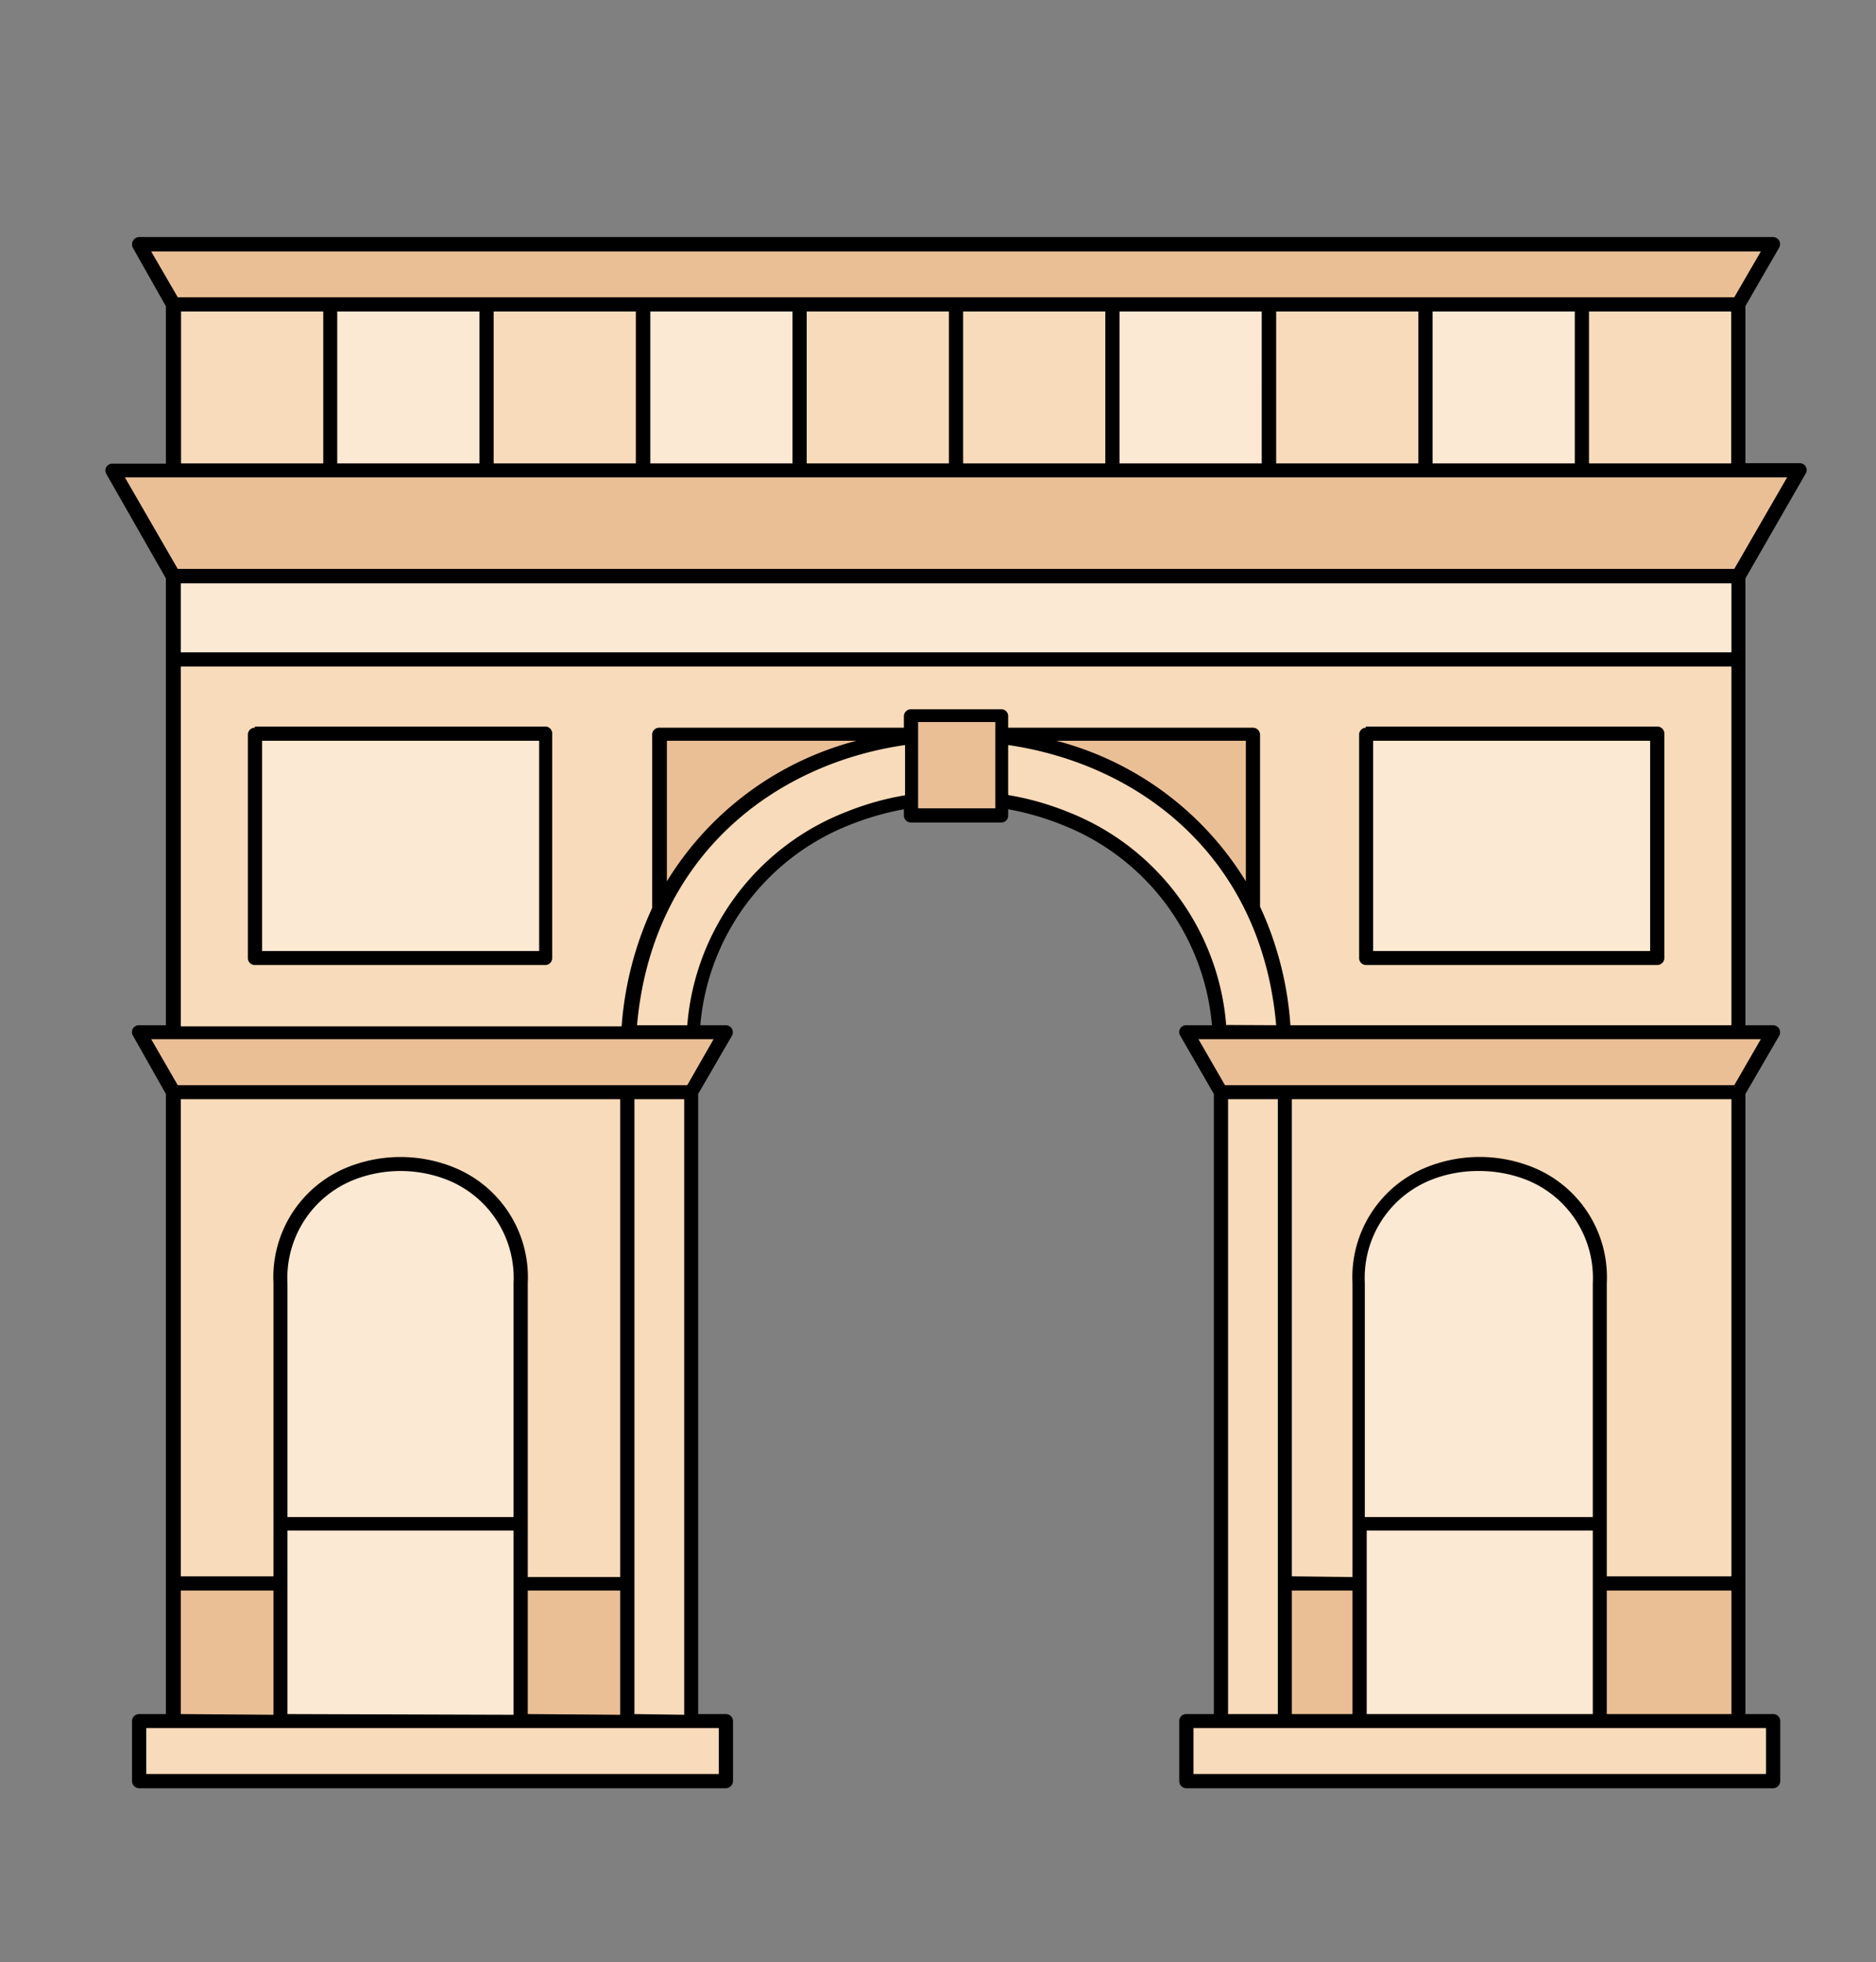 <svg id="_ÎÓÈ_1" data-name="—ÎÓÈ 1" xmlns="http://www.w3.org/2000/svg" viewBox="0 0 79.16 82.77"><rect x="0" y="0" width="79.16" height="82.77" fill="#808080" stroke="none"/><defs><style>.cls-1,.cls-5{fill:#f8dbba;}.cls-1,.cls-2,.cls-4,.cls-7{fill-rule:evenodd;}.cls-2,.cls-6{fill:#ebbf96;}.cls-3,.cls-4{fill:#fce9d3;}</style></defs><path class="cls-1" d="M7.33,10.31h66V75.14H51.52V44.73c0-14.78-22.35-14.78-22.35,0V75.14H7.33Z"/><path class="cls-2" d="M51.52,46.08V44.73c0-14.78-22.35-14.78-22.35,0v1.35H27.82V31h25V46.08Z"/><path class="cls-2" d="M73.36,66.8v8.34H51.52V66.8Zm-44.19,0v8.34H7.33V66.8Z"/><path class="cls-1" d="M54.22,75.14h-2.7V44.73c0-14.78-22.35-14.78-22.35,0V75.14h-2.7V44.73a13.18,13.18,0,0,1,6.92-12.08,14.79,14.79,0,0,1,7-1.7c7.94,0,13.88,5.71,13.88,13.78Z"/><polygon class="cls-2" points="4.75 19.85 75.94 19.85 73.36 24.32 7.33 24.32 4.75 19.85"/><polygon class="cls-2" points="5.87 10.31 74.82 10.31 73.36 12.84 7.33 12.84 5.87 10.31"/><rect class="cls-3" x="7.33" y="24.32" width="66.02" height="3.5"/><polygon class="cls-2" points="5.87 43.54 30.63 43.54 29.17 46.08 7.33 46.08 5.87 43.54"/><polygon class="cls-2" points="50.06 43.54 74.82 43.54 73.36 46.08 51.52 46.08 50.06 43.54"/><rect class="cls-3" x="10.76" y="30.95" width="12.29" height="9.47"/><rect class="cls-3" x="57.64" y="30.95" width="12.29" height="9.47"/><path class="cls-4" d="M22,75.14H11.83v-21c0-6.7,10.14-6.7,10.14,0Z"/><path class="cls-4" d="M11.83,64.27V54.13c0-6.7,10.14-6.7,10.14,0V64.27Z"/><rect class="cls-5" x="5.87" y="72.61" width="24.76" height="2.53"/><rect class="cls-5" x="7.33" y="12.84" width="6.6" height="7.01"/><rect class="cls-3" x="13.93" y="12.84" width="6.6" height="7.01"/><rect class="cls-3" x="27.14" y="12.84" width="6.6" height="7.01"/><rect class="cls-5" x="20.54" y="12.84" width="6.6" height="7.01"/><rect class="cls-5" x="53.55" y="12.84" width="6.6" height="7.01"/><rect class="cls-3" x="46.95" y="12.84" width="6.6" height="7.01"/><rect class="cls-5" x="33.74" y="12.84" width="6.6" height="7.01"/><rect class="cls-5" x="40.34" y="12.84" width="6.6" height="7.01"/><rect class="cls-3" x="60.15" y="12.84" width="6.6" height="7.01"/><rect class="cls-5" x="66.75" y="12.84" width="6.6" height="7.01"/><path class="cls-4" d="M67.51,75.14H57.37v-21c0-6.7,10.14-6.7,10.14,0Z"/><path class="cls-4" d="M57.37,64.27V54.13c0-6.7,10.14-6.7,10.14,0V64.27Z"/><rect class="cls-5" x="50.06" y="72.61" width="24.76" height="2.53"/><rect class="cls-6" x="38.44" y="30.17" width="3.8" height="4.24"/><path class="cls-7" d="M6.17,74.84H30.33V72.9H6.17v1.94ZM69.63,31.25H57.94v8.87H69.63V31.25Zm-12-.6H69.93a.3.3,0,0,1,.3.3v9.46a.3.3,0,0,1-.3.3H57.64a.29.29,0,0,1-.29-.3V31a.29.29,0,0,1,.29-.3Zm-46.88,0H23a.29.29,0,0,1,.3.3v9.46a.29.29,0,0,1-.3.3H10.76a.29.29,0,0,1-.3-.3V31a.29.29,0,0,1,.3-.3Zm12,.6H11.06v8.87H22.75V31.25ZM74.82,75.44H50.06a.3.3,0,0,1-.3-.3V72.61a.29.29,0,0,1,.3-.3h1.16V46.15L49.8,43.69a.29.29,0,0,1,.26-.44h1.08a10,10,0,0,0-6.34-8.46,11.5,11.5,0,0,0-2.26-.65v.26a.29.29,0,0,1-.29.3H38.44a.3.3,0,0,1-.3-.3v-.26a11.91,11.91,0,0,0-2.26.65,10,10,0,0,0-6.33,8.46h1.08a.3.3,0,0,1,.24.47l-1.41,2.43V72.31h1.17a.3.3,0,0,1,.3.3v2.53a.31.31,0,0,1-.3.3H5.87a.31.31,0,0,1-.3-.3V72.61a.3.3,0,0,1,.3-.3H7V46.15L5.61,43.69a.29.29,0,0,1,.26-.44H7V24.4L4.49,20a.29.29,0,0,1,.26-.44H7V12.92L5.61,10.46A.31.31,0,0,1,5.87,10H74.82a.3.3,0,0,1,.24.47l-1.41,2.44v6.63h2.29a.29.29,0,0,1,.24.46L73.65,24.4V43.25h1.17a.3.3,0,0,1,.24.47l-1.41,2.43V72.31h1.17a.3.3,0,0,1,.3.3v2.53a.31.31,0,0,1-.3.3Zm-23-3.13h2.1V46.37h-2.1V72.31Zm2.69,0h2.56V67.1H54.51v5.21Zm3.16,0h9.54V64.57H57.67v7.74Zm10.13,0h5.26V67.1H67.8v5.21ZM57.67,64h9.54V54.13a4.45,4.45,0,0,0-2.81-4.36,5.46,5.46,0,0,0-2-.37,5.38,5.38,0,0,0-2,.37,4.45,4.45,0,0,0-2.81,4.36V64Zm-.6,2.53V54.13a5,5,0,0,1,3.18-4.91,6,6,0,0,1,4.37,0,5,5,0,0,1,3.18,4.91V66.5h5.26V46.37H54.51V66.5Zm-28.2,5.81V46.37h-2.1V72.31Zm-2.7,0V67.1h-3.9v5.21Zm-4.5,0V64.57H12.13v7.74Zm-10.13,0V67.1H7.63v5.21ZM21.67,64V54.13a4.45,4.45,0,0,0-2.81-4.36,5.38,5.38,0,0,0-3.92,0,4.45,4.45,0,0,0-2.81,4.36V64Zm.6,2.53h3.9V46.37H7.63V66.5h3.91V54.13a5,5,0,0,1,3.18-4.91,6,6,0,0,1,4.36,0,5,5,0,0,1,3.19,4.91V66.5ZM73.06,43.25H54.45a14.19,14.19,0,0,0-1.28-5V31a.3.3,0,0,0-.3-.3H42.54v-.48a.29.29,0,0,0-.29-.3H38.44a.3.3,0,0,0-.3.3v.48H27.82a.29.29,0,0,0-.3.3V38.3a14.47,14.47,0,0,0-1.29,5H7.63V28.12H73.06V43.25Zm-19.21,0c-.62-7.07-5.71-11-11.31-11.82v2.11a12,12,0,0,1,2.49.7,10.56,10.56,0,0,1,6.71,9Zm20.45.59H50.57l1.12,1.94H73.18l1.12-1.94Zm-47.47-.59H29a10.56,10.56,0,0,1,6.71-9,11.88,11.88,0,0,1,2.48-.7V31.43c-5.59.81-10.68,4.75-11.31,11.82Zm3.28.59H6.38L7.5,45.78H29l1.11-1.94Zm22.46-6.66V31.25h-8a13.3,13.3,0,0,1,8,5.93ZM36.14,31.25h-8v5.93a13.31,13.31,0,0,1,8-5.93ZM42,30.46H38.74V34.1H42V30.46ZM14.23,13.14v6.41h6V13.14Zm-.59,6.41V13.14h-6v6.41Zm7.19-6.41v6.41h6V13.14Zm6.61,0v6.41h6V13.14Zm6.6,0v6.41h6V13.14Zm6.6,0v6.41h6V13.14Zm6.6,0v6.41h6V13.14Zm6.61,0v6.41h6V13.14Zm6.6,0v6.41h6V13.14Zm6.6,0v6.41h6V13.14ZM7.63,27.52H73.06V24.61H7.63v2.9Zm67.79-7.38H5.27L7.5,24H73.18l2.24-3.88ZM74.3,10.61H6.38L7.5,12.54H73.18l1.12-1.93ZM50.36,74.84H74.52V72.9H50.36Z"/></svg>